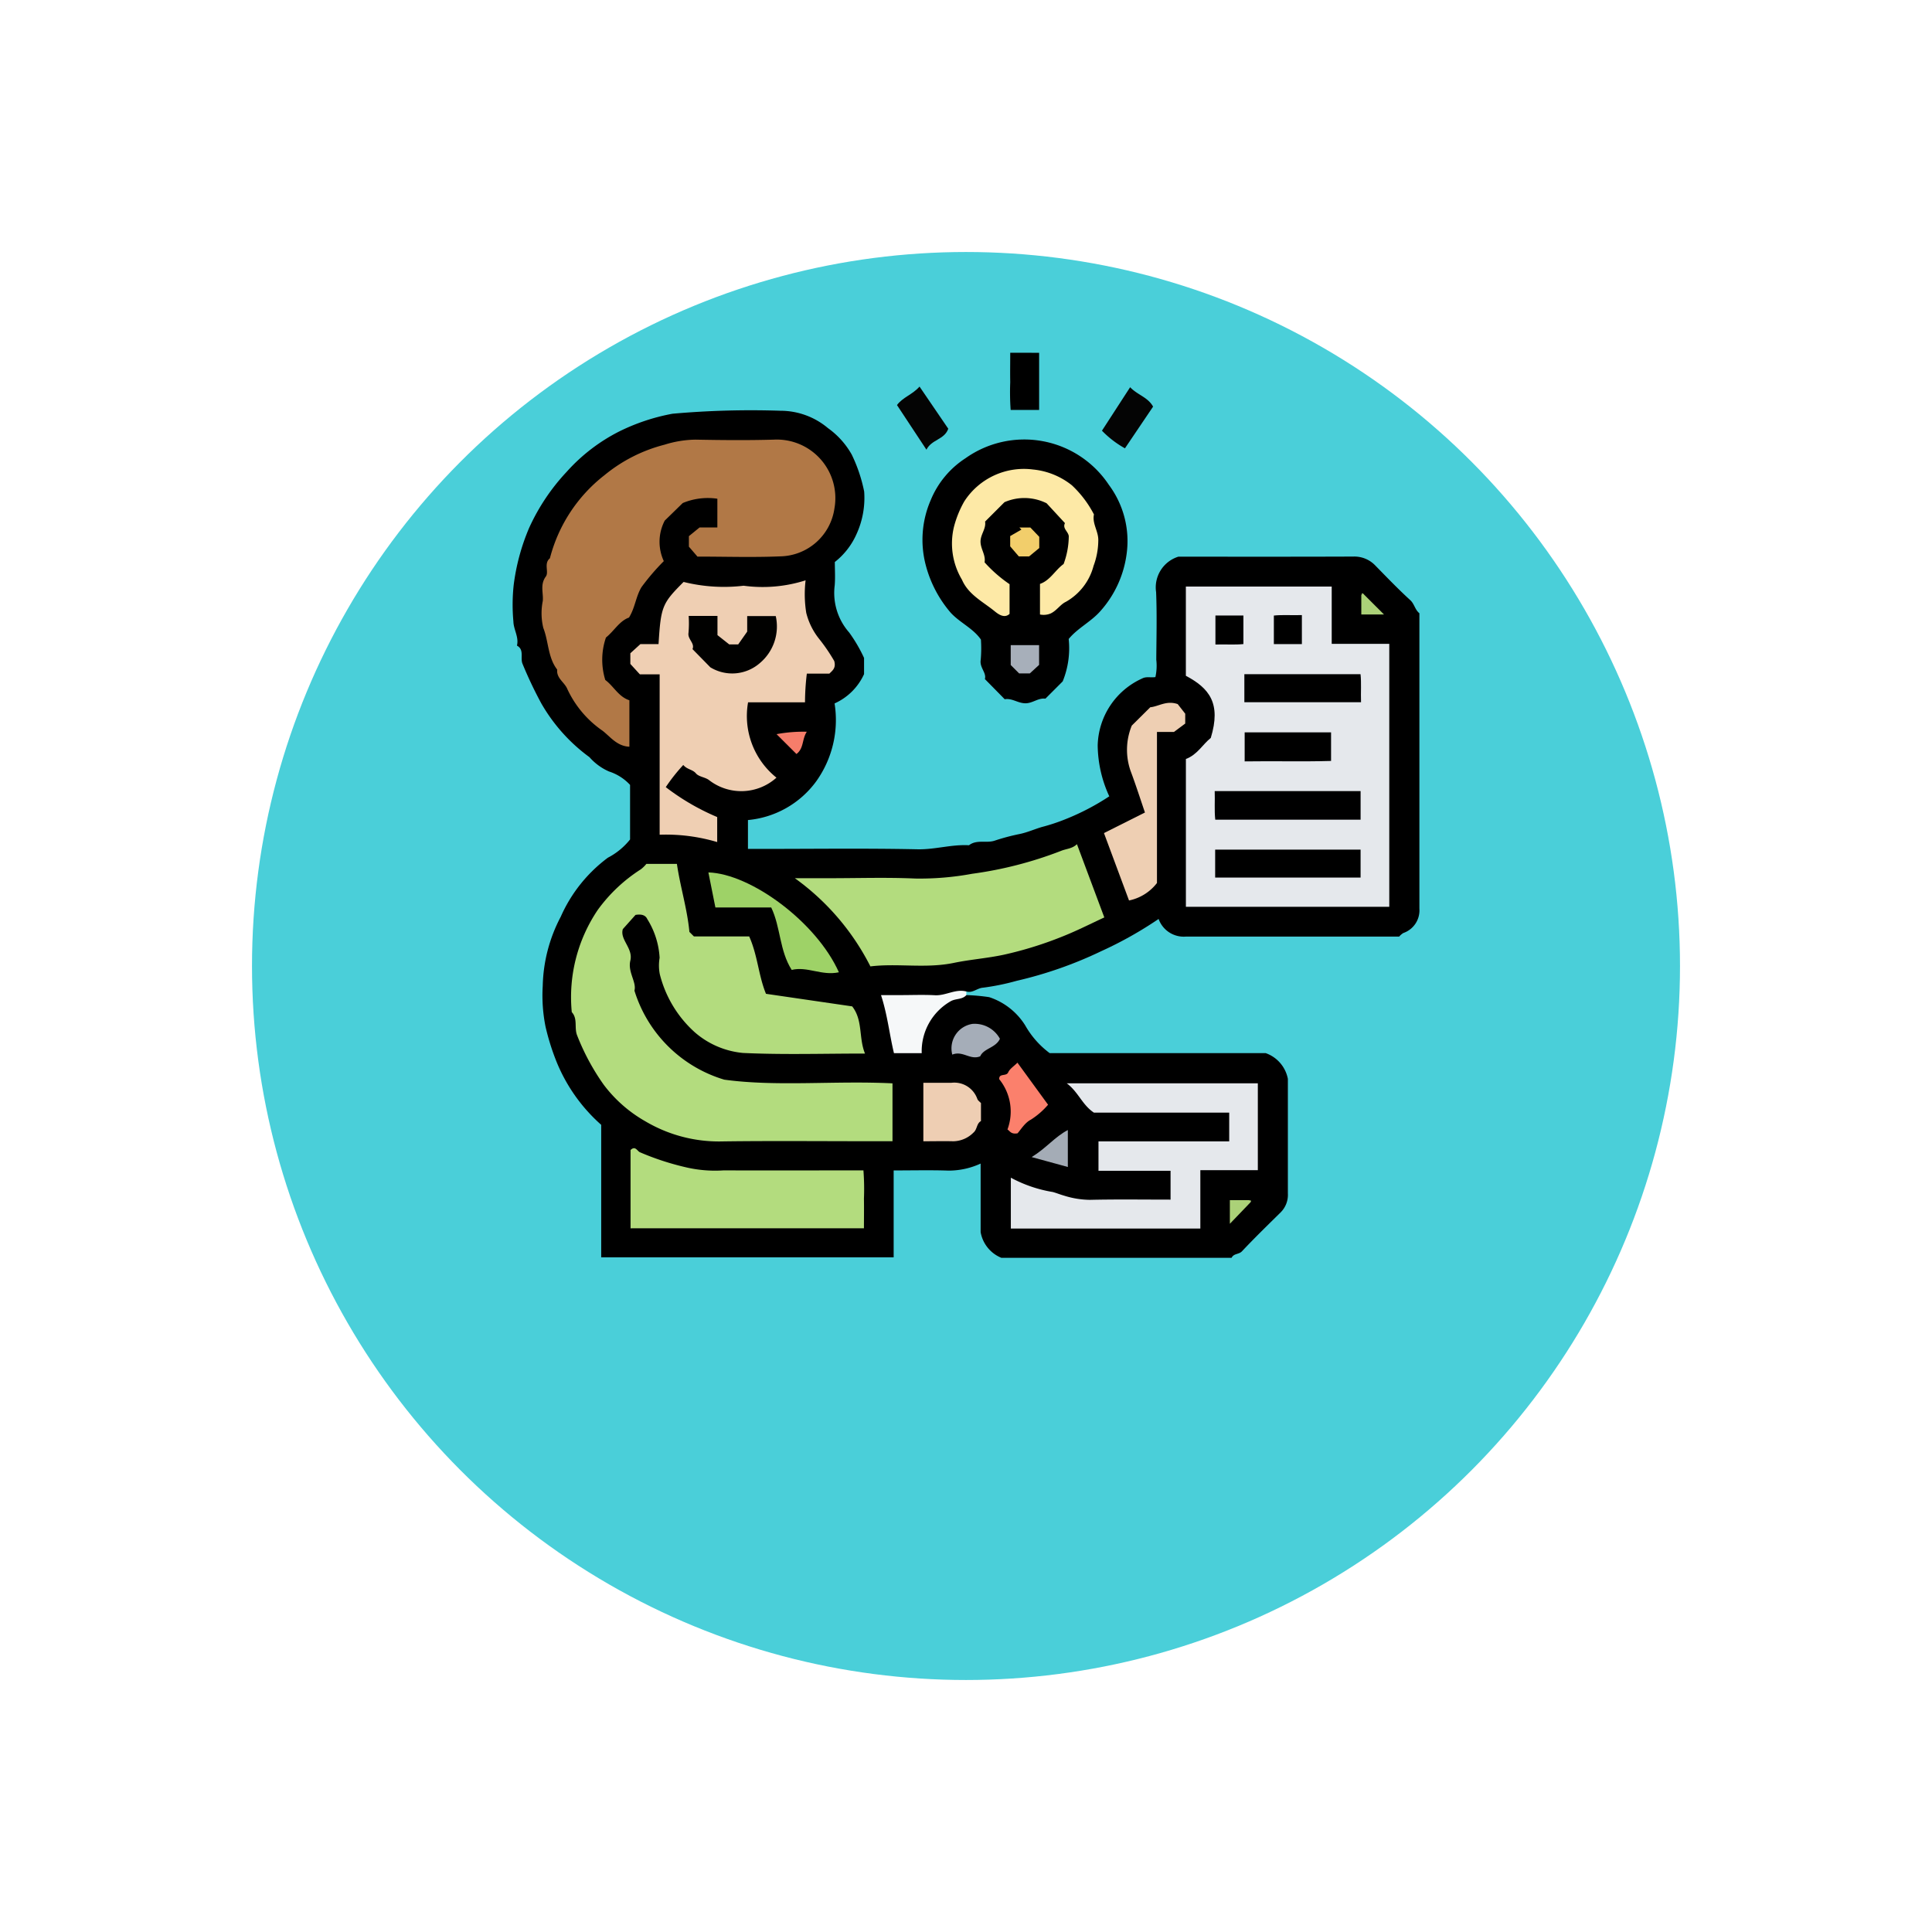 <svg xmlns="http://www.w3.org/2000/svg" xmlns:xlink="http://www.w3.org/1999/xlink" width="115" height="115" viewBox="0 0 115 115">
  <defs>
    <filter id="Elipse_4719" x="0" y="0" width="115" height="115" filterUnits="userSpaceOnUse">
      <feOffset dy="10" input="SourceAlpha"/>
      <feGaussianBlur stdDeviation="5" result="blur"/>
      <feFlood flood-opacity="0.161"/>
      <feComposite operator="in" in2="blur"/>
      <feComposite in="SourceGraphic"/>
    </filter>
    <clipPath id="clip-path">
      <rect id="Rectángulo_36984" data-name="Rectángulo 36984" width="53.977" height="53.871" transform="translate(0 0)" fill="none"/>
    </clipPath>
  </defs>
  <g id="Grupo_849912" data-name="Grupo 849912" transform="translate(-1215 -6355)">
    <g transform="matrix(1, 0, 0, 1, 1215, 6355)" filter="url(#Elipse_4719)">
      <circle id="Elipse_4719-2" data-name="Elipse 4719" cx="42.5" cy="42.5" r="42.5" transform="translate(15 5)" fill="#4acfd9"/>
    </g>
    <g id="Grupo_80645" data-name="Grupo 80645" transform="translate(1245.512 6376)">
      <g id="Grupo_80644" data-name="Grupo 80644" clip-path="url(#clip-path)">
        <path id="Trazado_114055" data-name="Trazado 114055" d="M27.009,38.232a11.506,11.506,0,0,1,1.358.122,3.991,3.991,0,0,1,2.146,1.682,5.329,5.329,0,0,0,1.457,1.651H44.829a2.029,2.029,0,0,1,1.318,1.532c0,2.044,0,4.431,0,6.818a1.469,1.469,0,0,1-.43,1.128c-.774.763-1.554,1.521-2.3,2.314-.185.2-.492.12-.62.391H29.093a2.027,2.027,0,0,1-1.234-1.53V48.26a4.548,4.548,0,0,1-1.9.419c-1.079-.037-2.16-.01-3.277-.01v5.173H5.274V45.954a10.067,10.067,0,0,1-2.648-3.728A14.028,14.028,0,0,1,1.958,40.1a9.425,9.425,0,0,1-.164-2.418,9.237,9.237,0,0,1,1.072-4.115,8.811,8.811,0,0,1,2.806-3.514,4.093,4.093,0,0,0,1.32-1.085V25.72a2.94,2.94,0,0,0-1.257-.8,3.328,3.328,0,0,1-1.16-.85A10.294,10.294,0,0,1,1.7,20.854,24.679,24.679,0,0,1,.581,18.489c-.126-.351.121-.822-.322-1.06.127-.508-.2-.95-.211-1.432a10.992,10.992,0,0,1,.016-2.17,12.684,12.684,0,0,1,.925-3.416A12.321,12.321,0,0,1,3.216,7.087,10.643,10.643,0,0,1,6.358,4.676,12.1,12.1,0,0,1,9.517,3.627a52.869,52.869,0,0,1,6.438-.177,4.388,4.388,0,0,1,2.82,1.036A4.837,4.837,0,0,1,20.187,6.06a9.15,9.15,0,0,1,.74,2.2,5.181,5.181,0,0,1-.456,2.532,4.34,4.34,0,0,1-1.291,1.66c0,.457.031.927-.007,1.391a3.558,3.558,0,0,0,.861,2.805,8.948,8.948,0,0,1,.886,1.515v.962a3.492,3.492,0,0,1-1.755,1.746A6.274,6.274,0,0,1,18.078,25.5a5.669,5.669,0,0,1-4.069,2.312v1.718h.964c3.043,0,6.088-.041,9.13.023,1.04.022,2.032-.3,3.062-.24.461-.356,1.029-.112,1.519-.27a12.588,12.588,0,0,1,1.47-.394c.458-.089.894-.287,1.344-.421a11.513,11.513,0,0,0,1.433-.475A14.314,14.314,0,0,0,35.517,26.4a7.38,7.38,0,0,1-.69-3.037,4.489,4.489,0,0,1,2.651-3.979c.244-.128.489-.039.784-.081a3.1,3.1,0,0,0,.052-1.034c.009-1.34.045-2.682-.01-4.021a1.916,1.916,0,0,1,1.323-2.112c3.387,0,6.9.007,10.413-.007a1.718,1.718,0,0,1,1.307.528c.687.7,1.362,1.406,2.084,2.065.25.227.276.566.545.781q0,8.778,0,17.585a1.425,1.425,0,0,1-.957,1.449,1.071,1.071,0,0,0-.248.213q-6.344,0-12.707,0a1.588,1.588,0,0,1-1.611-1.05,23.063,23.063,0,0,1-3.414,1.917A24.144,24.144,0,0,1,30,37.383a14.043,14.043,0,0,1-2,.408c-.349.023-.623.343-1,.224-1.379.792-2.96.366-4.4.61-.1,1.973.216,2.635,1.313,2.641.6-1.387,1.059-3.041,3.091-3.034"/>
        <path id="Trazado_114056" data-name="Trazado 114056" d="M33.1,17.031a5.238,5.238,0,0,1-.355,2.525l-1.031,1.031c-.429-.058-.757.281-1.2.275s-.783-.315-1.222-.241l-1.18-1.2c.109-.376-.323-.68-.249-1.136a7.777,7.777,0,0,0,.013-1.215c-.461-.671-1.248-1-1.8-1.6A7.1,7.1,0,0,1,24.582,12.6a5.932,5.932,0,0,1,.312-3.845A5.415,5.415,0,0,1,26.953,6.28a6.043,6.043,0,0,1,8.539,1.581,5.6,5.6,0,0,1,1.057,4.11,6.35,6.35,0,0,1-1.537,3.376c-.563.655-1.364,1.025-1.909,1.684"/>
        <path id="Trazado_114057" data-name="Trazado 114057" d="M27.009,38.232c-.245.281-.629.191-.935.367a3.431,3.431,0,0,0-1.722,3.09H22.7c-.27-1.116-.382-2.265-.771-3.457h1.153c.687,0,1.375-.029,2.06.008.64.035,1.214-.391,1.862-.225Z" fill="#f6f8f9"/>
        <path id="Trazado_114058" data-name="Trazado 114058" d="M31.341,0V3.4H29.646a14.9,14.9,0,0,1-.025-1.647c-.011-.573,0-1.147,0-1.757Z"/>
        <path id="Trazado_114059" data-name="Trazado 114059" d="M25.933,4.52c-.232.658-.991.63-1.3,1.247-.642-.974-1.2-1.816-1.753-2.656.342-.465.913-.616,1.342-1.1L25.933,4.52" fill="#040404"/>
        <path id="Trazado_114060" data-name="Trazado 114060" d="M36.758,2.049c.446.467,1.049.587,1.367,1.154L36.449,5.686a5.859,5.859,0,0,1-1.368-1.05l1.677-2.587" fill="#040404"/>
        <path id="Trazado_114061" data-name="Trazado 114061" d="M7.962,30.423H9.78c.2,1.368.616,2.68.744,4.048l.268.268h3.29c.505,1.121.553,2.334,1,3.416l5.132.749c.65.834.375,1.861.762,2.808-2.5,0-4.883.076-7.262-.036a5.087,5.087,0,0,1-2.853-1.216,6.9,6.9,0,0,1-2.1-3.475,2.711,2.711,0,0,1-.01-.973,4.845,4.845,0,0,0-.735-2.306c-.117-.256-.382-.3-.7-.247l-.755.845c-.19.626.626,1.142.447,1.876-.164.681.383,1.283.244,1.785a7.992,7.992,0,0,0,5.347,5.3c3.132.429,6.552.05,10.014.22V46.93H21.222c-2.9,0-5.8-.028-8.7.011A8.606,8.606,0,0,1,7.91,45.749a8.115,8.115,0,0,1-2.48-2.173,13.61,13.61,0,0,1-1.587-2.941c-.188-.455.05-.99-.321-1.389A9.275,9.275,0,0,1,5.07,33.16a9.4,9.4,0,0,1,2.56-2.413,1.925,1.925,0,0,0,.332-.324" fill="#b3dc7e"/>
        <path id="Trazado_114062" data-name="Trazado 114062" d="M48.757,13.915v3.408h3.426V32.976H40.077v-8.8c.679-.246,1.006-.879,1.481-1.251.63-2.062-.087-2.957-1.483-3.7V13.915Z" fill="#e5e8ec"/>
        <path id="Trazado_114063" data-name="Trazado 114063" d="M11.01,12.139c-.144-.167-.307-.358-.516-.6v-.625c.151-.122.345-.281.637-.519h1.057V8.686a3.866,3.866,0,0,0-2.061.257L9.055,9.989A2.734,2.734,0,0,0,9,12.4a13.57,13.57,0,0,0-1.328,1.549c-.34.565-.377,1.22-.744,1.811-.569.2-.885.8-1.372,1.188a4.083,4.083,0,0,0-.039,2.527c.5.369.789,1,1.435,1.208v2.764c-.739-.029-1.142-.6-1.6-.952a6.167,6.167,0,0,1-2.092-2.476c-.165-.411-.661-.642-.605-1.161-.561-.727-.507-1.664-.827-2.48a3.72,3.72,0,0,1-.031-1.611c.044-.477-.176-.964.18-1.449.2-.268-.138-.779.243-1.086A9.163,9.163,0,0,1,5.466,7.287a9.213,9.213,0,0,1,3.58-1.818,6.42,6.42,0,0,1,1.84-.3c1.556.03,3.114.044,4.67,0a3.484,3.484,0,0,1,3.6,4.1,3.322,3.322,0,0,1-3.213,2.847c-1.626.069-3.257.015-4.93.015" fill="#b17846"/>
        <path id="Trazado_114064" data-name="Trazado 114064" d="M10.157,24.536a10.7,10.7,0,0,0-1.04,1.317,13.831,13.831,0,0,0,3.061,1.781v1.489a10.712,10.712,0,0,0-3.425-.438V19.14H7.576l-.568-.621v-.634l.6-.546H8.687c.139-2.237.214-2.423,1.492-3.7a9.92,9.92,0,0,0,3.573.225,8.393,8.393,0,0,0,3.688-.321,7.021,7.021,0,0,0,.039,1.935,4.041,4.041,0,0,0,.761,1.543,10.615,10.615,0,0,1,.905,1.325c.118.424-.112.571-.289.75H17.514a14.656,14.656,0,0,0-.109,1.709H14.016a4.7,4.7,0,0,0,1.69,4.484,3.13,3.13,0,0,1-4,.156c-.226-.185-.615-.2-.792-.409-.2-.241-.518-.223-.753-.5" fill="#efcfb3"/>
        <path id="Trazado_114065" data-name="Trazado 114065" d="M21.3,36.527a14.575,14.575,0,0,0-4.5-5.253H18.87c1.7,0,3.407-.056,5.1.02a17.068,17.068,0,0,0,3.38-.283,23.124,23.124,0,0,0,5.29-1.362c.313-.13.667-.125.952-.4l1.629,4.36c-.789.364-1.6.778-2.435,1.112a22.153,22.153,0,0,1-3.558,1.11c-.978.209-1.992.282-2.96.483-1.684.35-3.357.009-4.978.211" fill="#b3dc7e"/>
        <path id="Trazado_114066" data-name="Trazado 114066" d="M29.657,49.1a7.919,7.919,0,0,0,2.5.853c.231.065.45.155.672.217a5.264,5.264,0,0,0,1.535.249c1.587-.037,3.176-.013,4.8-.013V48.69h-4.29V46.939h7.781V45.227H34.6c-.7-.467-.918-1.221-1.615-1.745H44.359v5.172H40.937v3.473H29.657Z" fill="#e5e8ec"/>
        <path id="Trazado_114067" data-name="Trazado 114067" d="M7.021,52.114V47.453c.279-.271.385.045.55.13a16.015,16.015,0,0,0,2.677.883,7.645,7.645,0,0,0,2.3.2c2.753.006,5.5,0,8.335,0a14.63,14.63,0,0,1,.03,1.69c.01.573,0,1.148,0,1.755Z" fill="#b3dc7e"/>
        <path id="Trazado_114068" data-name="Trazado 114068" d="M37.64,27.366c-.3-.882-.556-1.68-.85-2.463a3.8,3.8,0,0,1,.066-2.713l1.1-1.091c.5-.048.96-.421,1.633-.189.069.087.223.285.448.573v.586l-.671.5H38.355v8.99A2.808,2.808,0,0,1,36.692,32.6c-.51-1.37-1-2.69-1.492-4.012l2.44-1.225" fill="#eecfb3"/>
        <path id="Trazado_114069" data-name="Trazado 114069" d="M19.422,36.874c-1.023.223-1.875-.368-2.809-.141-.736-1.159-.651-2.529-1.219-3.717H12.071c-.144-.721-.282-1.412-.417-2.086,2.516.076,6.427,2.945,7.768,5.944" fill="#9ed267"/>
        <path id="Trazado_114070" data-name="Trazado 114070" d="M27.879,44.653V45.73c-.27.146-.215.491-.447.686a1.73,1.73,0,0,1-1.2.517c-.576-.015-1.153,0-1.783,0V43.451c.541,0,1.107.006,1.674,0a1.452,1.452,0,0,1,1.54.964c.035.093.138.159.212.24" fill="#eeceb3"/>
        <path id="Trazado_114071" data-name="Trazado 114071" d="M30.052,42.257l1.821,2.5a4.537,4.537,0,0,1-1.027.891c-.358.183-.6.6-.79.811-.391.072-.458-.142-.6-.228a3.053,3.053,0,0,0-.491-2.993c-.017-.376.421-.146.537-.41.092-.21.33-.354.551-.575" fill="#fb806c"/>
        <path id="Trazado_114072" data-name="Trazado 114072" d="M26.17,41.77a1.474,1.474,0,0,1,1.2-1.824,1.714,1.714,0,0,1,1.637.886c-.244.544-.968.567-1.172,1.043-.6.246-1.039-.356-1.664-.1" fill="#a5adb8"/>
        <path id="Trazado_114073" data-name="Trazado 114073" d="M30.9,47.872c.877-.54,1.371-1.2,2.15-1.608v2.2l-2.15-.589" fill="#a4acb6"/>
        <path id="Trazado_114074" data-name="Trazado 114074" d="M16.893,23.878,15.712,22.7a8.648,8.648,0,0,1,1.8-.144c-.3.465-.164.982-.616,1.325" fill="#f67d6a"/>
        <path id="Trazado_114075" data-name="Trazado 114075" d="M51.868,15.576h-1.35V14.389c.123.09-.062-.071.083-.068.026,0,.052.041.076.065l1.191,1.19" fill="#abd178"/>
        <path id="Trazado_114076" data-name="Trazado 114076" d="M42.694,51.844V50.438h1.178c-.071.11.065-.079.081.065,0,.023-.022.054-.043.075-.37.387-.742.772-1.216,1.266" fill="#abd178"/>
        <path id="Trazado_114077" data-name="Trazado 114077" d="M31.787,8.957a2.956,2.956,0,0,0-2.51-.064l-1.153,1.153c.069.432-.276.76-.271,1.2s.318.784.241,1.227a8.187,8.187,0,0,0,1.487,1.3v1.768c-.323.3-.7-.006-.9-.167-.693-.564-1.553-.981-1.933-1.868a4.205,4.205,0,0,1-.472-3.166,6.213,6.213,0,0,1,.609-1.494,4.22,4.22,0,0,1,4.091-1.9,4.385,4.385,0,0,1,2.316.941,6.41,6.41,0,0,1,1.312,1.734c-.116.541.267.991.259,1.536a4.414,4.414,0,0,1-.282,1.525,3.46,3.46,0,0,1-1.646,2.14c-.33.154-.541.52-.908.694a1.067,1.067,0,0,1-.635.061V13.756c.611-.209.912-.833,1.406-1.183a4.888,4.888,0,0,0,.308-1.657c-.031-.282-.389-.453-.228-.778L31.787,8.957" fill="#fde9a6"/>
        <path id="Trazado_114078" data-name="Trazado 114078" d="M30.787,19.084H30.15l-.5-.5V17.4h1.689v1.176l-.549.506" fill="#a7afba"/>
        <path id="Trazado_114079" data-name="Trazado 114079" d="M30.162,10.4h.658c.165.173.337.354.529.554v.667l-.606.5h-.61l-.515-.6v-.613l.669-.385-.125-.127" fill="#f2ce6b"/>
        <path id="Trazado_114080" data-name="Trazado 114080" d="M50.476,26.09v1.7H41.825c-.061-.551-.012-1.112-.033-1.7Z"/>
        <rect id="Rectángulo_36983" data-name="Rectángulo 36983" width="8.656" height="1.663" transform="translate(41.819 29.573)"/>
        <path id="Trazado_114081" data-name="Trazado 114081" d="M43.557,20.8v-1.67h6.915c.057.517.008,1.076.03,1.67Z"/>
        <path id="Trazado_114082" data-name="Trazado 114082" d="M43.575,22.594h5.143v1.7c-1.674.049-3.39,0-5.143.027Z"/>
        <path id="Trazado_114083" data-name="Trazado 114083" d="M46.981,17.34H45.313v-1.7c.515-.055,1.074-.007,1.668-.028Z"/>
        <path id="Trazado_114084" data-name="Trazado 114084" d="M41.835,15.637H43.5v1.7c-.512.056-1.07.007-1.665.028Z"/>
        <path id="Trazado_114085" data-name="Trazado 114085" d="M10.707,17.64c.155-.356-.3-.59-.237-.967a6.6,6.6,0,0,0,.01-1.01h1.715v1.142l.7.553h.533l.536-.762v-.924h1.7a2.844,2.844,0,0,1-.95,2.8,2.5,2.5,0,0,1-2.945.248l-1.06-1.081" fill="#010100"/>
      </g>
    </g>
  </g>
</svg>
